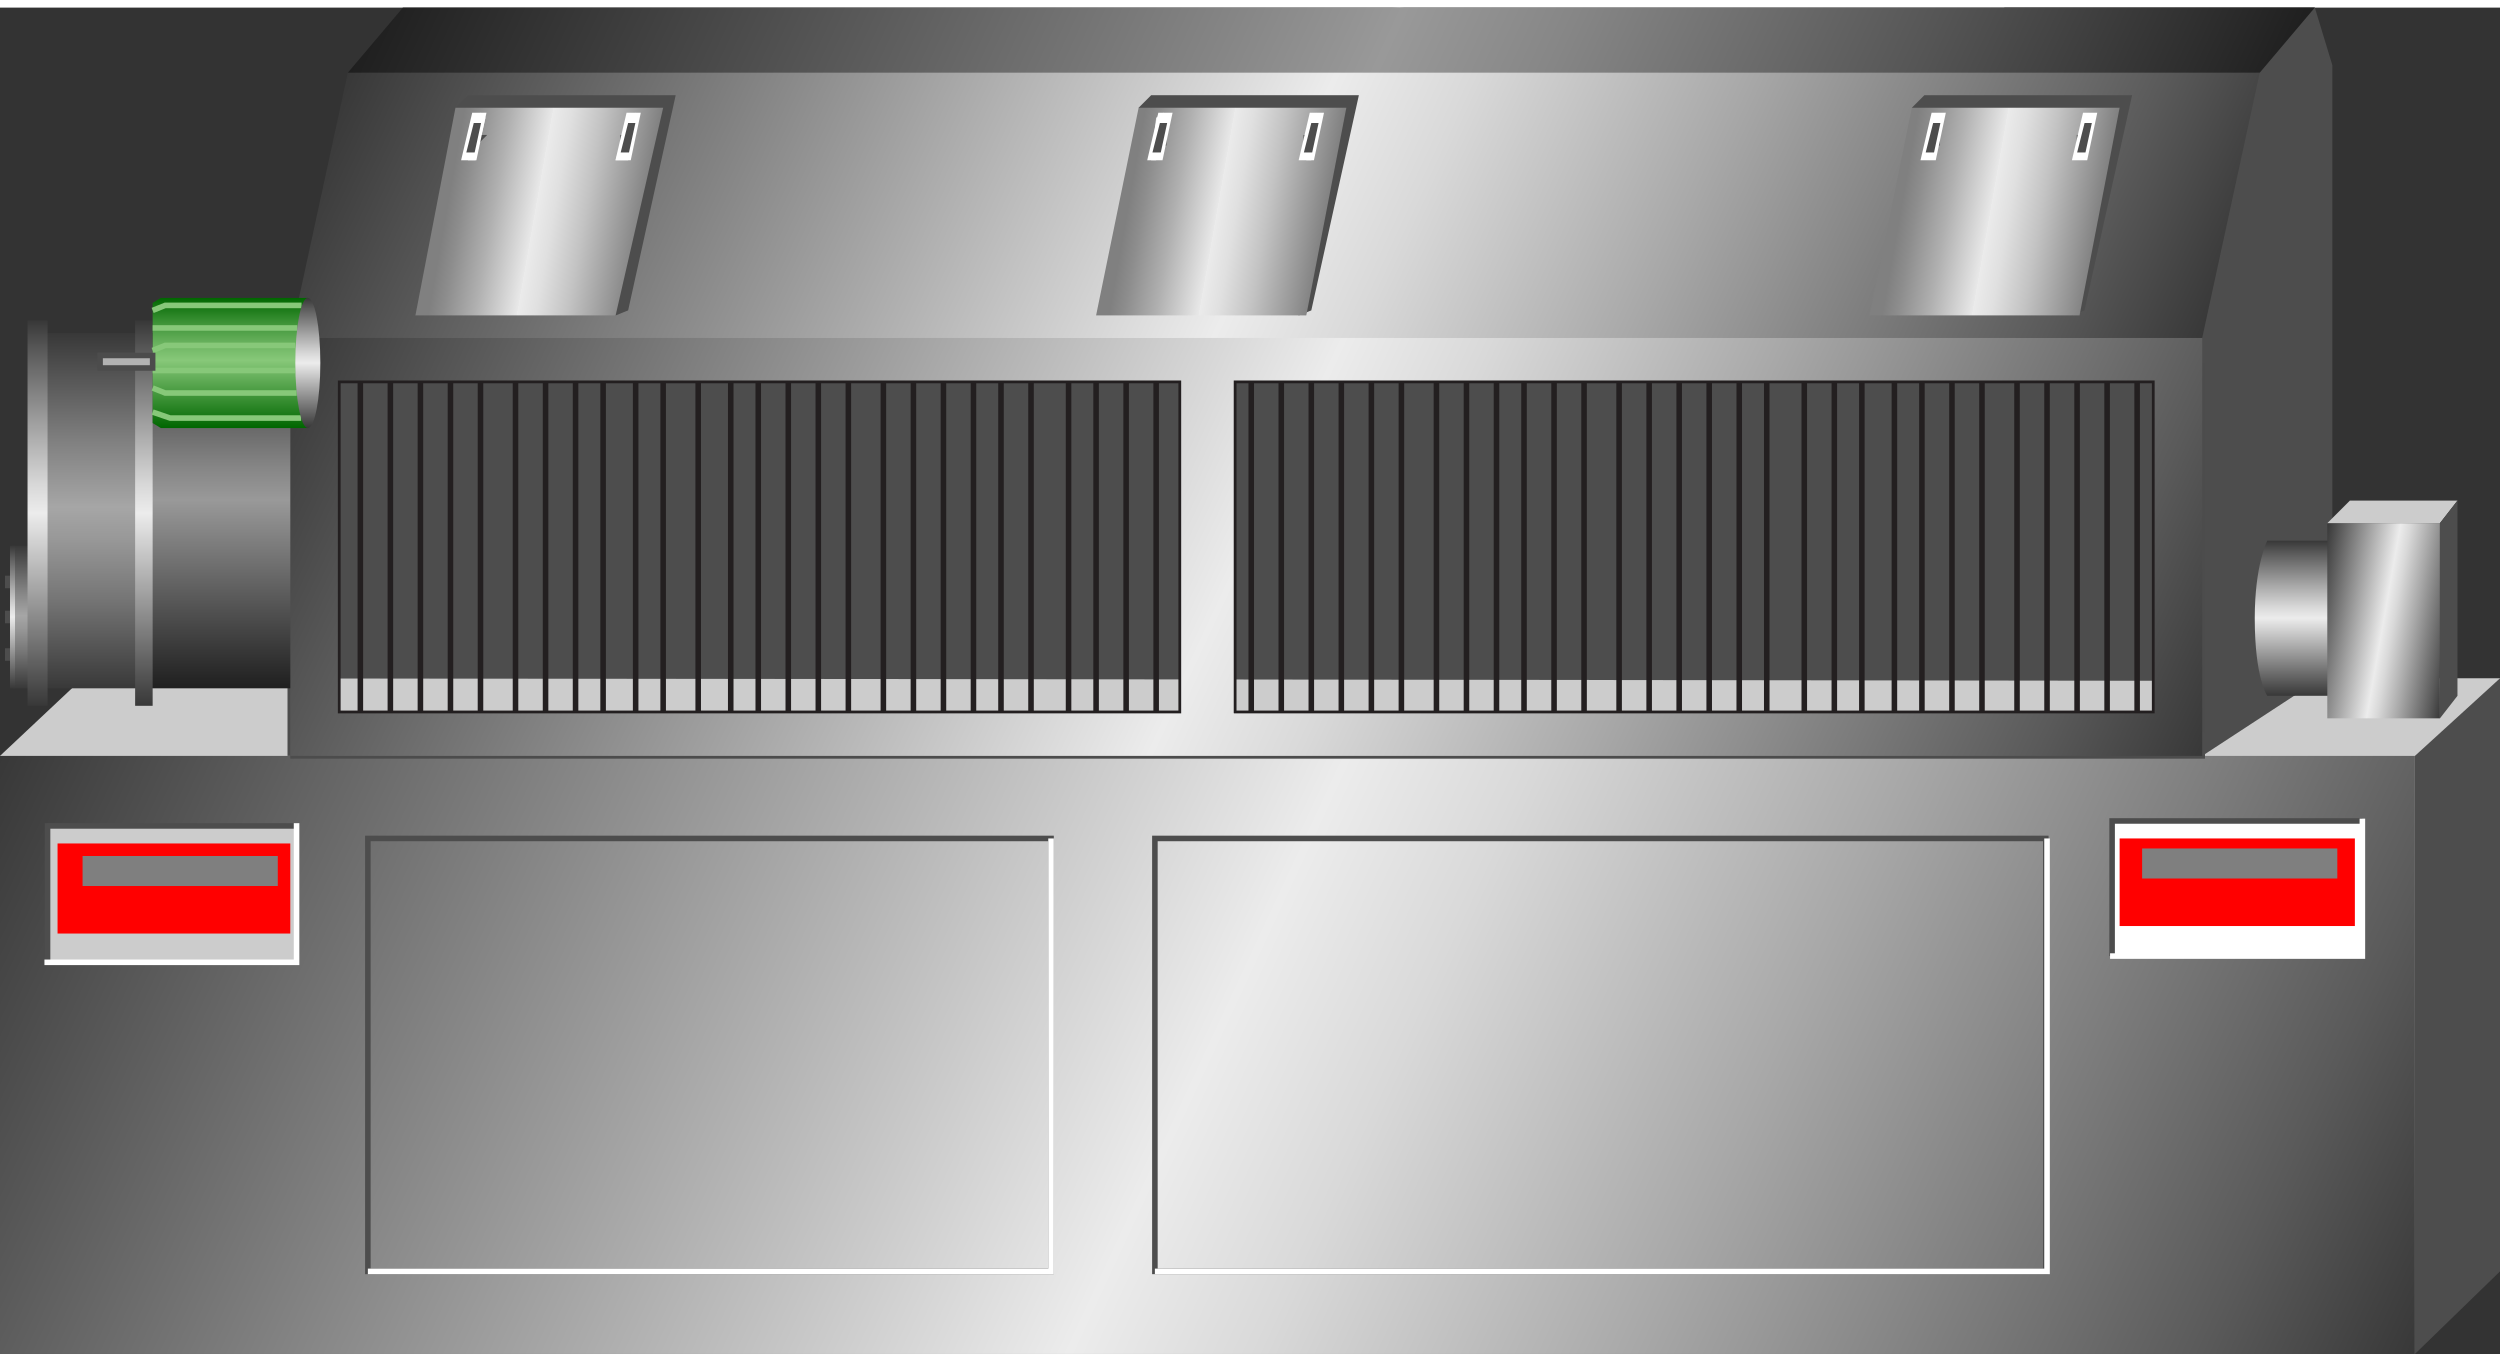 <!DOCTYPE svg PUBLIC "-//W3C//DTD SVG 1.1//EN" "http://www.w3.org/Graphics/SVG/1.1/DTD/svg11.dtd"><svg version="1.1" xmlns="http://www.w3.org/2000/svg" xmlns:xlink="http://www.w3.org/1999/xlink" width="112px" height="61px" viewBox="0 0 112.5 60.588" enable-background="new 0 0 112.5 60.588" xml:space="preserve">
<rect x="0" y="0" width="112.5" height="60.588" fill="#333333" stroke="none"/>
<g id="Group_CoolerSection">
	<path fill="#CCCCCC" d="M0,33.673l108.671,26.914l3.829-30.406H3.716L0,33.673z" />
	<path fill="none" stroke="#4C4C4C" stroke-width="0.25" d="M52.027,56.87V37.388h40.09V56.87H52.027" />
	<path fill="none" stroke="#4C4C4C" stroke-width="0.25" d="M47.297,37.388V56.87H16.554V37.388H47.297" />
	<path fill="#4D4D4D" d="M112.5,30.181l-3.829,3.492v26.914l3.829-3.717V30.181z" />
	<linearGradient id="SVGID_1_" gradientUnits="userSpaceOnUse" x1="4.551" y1="23.915" x2="104.121" y2="70.345">
		<stop offset="0" style="stop-color:#383838" />
		<stop offset="0.5" style="stop-color:#ECECEC" />
		<stop offset="0.57" style="stop-color:#D9D9D9" />
		<stop offset="0.71" style="stop-color:#A8A8A8" />
		<stop offset="0.92" style="stop-color:#5A5A5A" />
		<stop offset="1" style="stop-color:#383838" />
	</linearGradient>
	<path fill="url(#SVGID_1_)" d="M0,33.673h108.671v26.914H0V33.673z" />
	
		<rect x="51.97" y="37.388" fill="none" stroke="#4D4D4D" stroke-width="0.25" stroke-miterlimit="10" width="40.09" height="19.482" />
	
		<rect x="16.554" y="37.388" fill="none" stroke="#4D4D4D" stroke-width="0.25" stroke-miterlimit="10" width="30.743" height="19.482" />
	<polyline fill="none" stroke="#FFFFFF" stroke-width="0.25" stroke-miterlimit="10" points="47.297,37.388 47.297,56.87    16.554,56.87  " />
	<polyline fill="none" stroke="#FFFFFF" stroke-width="0.25" stroke-miterlimit="10" points="92.117,37.388 92.117,56.87    51.97,56.87  " />
</g>
<g id="Group_TaperedExhaustHood">
	<path fill="#4D4D4D" d="M14.415,15.993h83.896v14.301L14.64,30.181l-9.122-0.563l-2.365-9.347L14.415,15.993z" />
	<path fill="none" stroke="#4C4C4C" stroke-width="0.25" d="M13.063,33.673H99.1V14.867H13.063V33.673" />
	<path fill="#4D4D4D" d="M104.955,29.843l-5.855,3.83V14.867L90.188,0h13.979l0.789,2.592V29.843z" />
	<linearGradient id="SVGID_2_" gradientUnits="userSpaceOnUse" x1="20.819" y1="-8.149" x2="93.935" y2="25.945">
		<stop offset="0" style="stop-color:#383838" />
		<stop offset="0.5" style="stop-color:#ECECEC" />
		<stop offset="0.57" style="stop-color:#D9D9D9" />
		<stop offset="0.71" style="stop-color:#A8A8A8" />
		<stop offset="0.92" style="stop-color:#5A5A5A" />
		<stop offset="1" style="stop-color:#383838" />
	</linearGradient>
	<path fill="url(#SVGID_2_)" d="M13.063,14.867c0,0,2.14,1.126,41.719,1.126c44.317,0,44.317-1.126,44.317-1.126l2.59-11.938   L62.969,0L15.653,2.929L13.063,14.867z" />
	<linearGradient id="SVGID_3_" gradientUnits="userSpaceOnUse" x1="24.119" y1="-15.225" x2="95.701" y2="18.154">
		<stop offset="0" style="stop-color:#1F1F1F" />
		<stop offset="0.53" style="stop-color:#999999" />
		<stop offset="0.62" style="stop-color:#868686" />
		<stop offset="0.81" style="stop-color:#555555" />
		<stop offset="1" style="stop-color:#1F1F1F" />
	</linearGradient>
	<path fill="url(#SVGID_3_)" d="M18.131,0h86.035l-2.477,2.928H56.25H15.653L18.131,0z" />
	<path fill="none" stroke="#231F20" stroke-width="0.25" d="M14.865,15.993v16.606" />
	<path fill="none" stroke="#231F20" stroke-width="0.25" d="M16.216,15.993v16.606" />
	<path fill="none" stroke="#231F20" stroke-width="0.25" d="M17.567,15.993v16.606" />
	<path fill="none" stroke="#231F20" stroke-width="0.25" d="M18.919,15.993v16.606" />
	<path fill="none" stroke="#231F20" stroke-width="0.25" d="M20.271,15.993v16.606" />
	<path fill="none" stroke="#231F20" stroke-width="0.25" d="M21.622,15.993v16.606" />
	<path fill="none" stroke="#231F20" stroke-width="0.25" d="M23.198,15.993v16.606" />
	<path fill="none" stroke="#231F20" stroke-width="0.25" d="M24.55,15.993v16.606" />
	<path fill="none" stroke="#231F20" stroke-width="0.25" d="M25.9,15.993v16.606" />
	<path fill="none" stroke="#231F20" stroke-width="0.25" d="M27.14,15.993v16.606" />
	<path fill="none" stroke="#231F20" stroke-width="0.25" d="M28.604,15.993v16.606" />
	<path fill="none" stroke="#231F20" stroke-width="0.25" d="M29.842,15.993v16.606" />
	<path fill="none" stroke="#231F20" stroke-width="0.25" d="M31.419,15.993v16.606" />
	<path fill="none" stroke="#231F20" stroke-width="0.25" d="M32.883,15.993v16.606" />
	<path fill="none" stroke="#231F20" stroke-width="0.25" d="M34.122,15.993v16.606" />
	<path fill="none" stroke="#231F20" stroke-width="0.25" d="M35.473,15.993v16.606" />
	<path fill="none" stroke="#231F20" stroke-width="0.25" d="M36.824,15.993v16.606" />
	<path fill="none" stroke="#231F20" stroke-width="0.25" d="M38.176,15.993v16.606" />
	<path fill="none" stroke="#231F20" stroke-width="0.25" d="M39.752,15.993v16.606" />
	<path fill="none" stroke="#231F20" stroke-width="0.25" d="M41.104,15.993v16.606" />
	<path fill="none" stroke="#231F20" stroke-width="0.25" d="M42.455,15.993v16.606" />
	<path fill="none" stroke="#231F20" stroke-width="0.25" d="M43.806,15.993v16.606" />
	<path fill="none" stroke="#231F20" stroke-width="0.25" d="M45.045,15.993v16.606" />
	<path fill="none" stroke="#231F20" stroke-width="0.25" d="M46.396,15.993v16.606" />
	<path fill="none" stroke="#231F20" stroke-width="0.25" d="M48.085,15.993v16.606" />
	<path fill="none" stroke="#231F20" stroke-width="0.25" d="M49.324,15.993v16.606" />
	<path fill="none" stroke="#231F20" stroke-width="0.25" d="M50.676,15.993v16.606" />
	<path fill="none" stroke="#231F20" stroke-width="0.25" d="M52.027,15.993v16.606" />
	<path fill="none" stroke="#231F20" stroke-width="0.25" d="M53.378,15.993v16.606" />
	<path fill="none" stroke="#231F20" stroke-width="0.25" d="M54.729,15.993v16.606" />
	<path fill="none" stroke="#231F20" stroke-width="0.25" d="M56.306,15.993v16.606" />
	<path fill="none" stroke="#231F20" stroke-width="0.25" d="M57.658,15.993v16.606" />
	<path fill="none" stroke="#231F20" stroke-width="0.25" d="M59.009,15.993v16.606" />
	<path fill="none" stroke="#231F20" stroke-width="0.25" d="M60.36,15.993v16.606" />
	<path fill="none" stroke="#231F20" stroke-width="0.25" d="M61.712,15.993v16.606" />
	<path fill="none" stroke="#231F20" stroke-width="0.25" d="M63.063,15.993v16.606" />
	<path fill="none" stroke="#231F20" stroke-width="0.25" d="M64.64,15.993v16.606" />
	<path fill="none" stroke="#231F20" stroke-width="0.25" d="M65.991,15.993v16.606" />
	<path fill="none" stroke="#231F20" stroke-width="0.25" d="M67.342,15.993v16.606" />
	<path fill="none" stroke="#231F20" stroke-width="0.25" d="M68.581,15.993v16.606" />
	<path fill="none" stroke="#231F20" stroke-width="0.25" d="M69.933,15.993v16.606" />
	<path fill="none" stroke="#231F20" stroke-width="0.25" d="M71.283,15.993v16.606" />
	<path fill="none" stroke="#231F20" stroke-width="0.25" d="M72.86,15.993v16.606" />
	<path fill="none" stroke="#231F20" stroke-width="0.25" d="M74.212,15.993v16.606" />
	<path fill="none" stroke="#231F20" stroke-width="0.25" d="M75.563,15.993v16.606" />
	<path fill="none" stroke="#231F20" stroke-width="0.25" d="M76.914,15.993v16.606" />
	<path fill="none" stroke="#231F20" stroke-width="0.25" d="M78.266,15.993v16.606" />
	<path fill="none" stroke="#231F20" stroke-width="0.25" d="M79.504,15.993v16.606" />
	<path fill="none" stroke="#231F20" stroke-width="0.25" d="M81.193,15.993v16.606" />
	<path fill="none" stroke="#231F20" stroke-width="0.25" d="M82.545,15.993v16.606" />
	<path fill="none" stroke="#231F20" stroke-width="0.25" d="M83.783,15.993v16.606" />
	<path fill="none" stroke="#231F20" stroke-width="0.25" d="M85.248,15.993v16.606" />
	<path fill="none" stroke="#231F20" stroke-width="0.25" d="M86.486,15.993v16.606" />
	<path fill="none" stroke="#231F20" stroke-width="0.25" d="M87.838,15.993v16.606" />
	<path fill="none" stroke="#231F20" stroke-width="0.25" d="M89.189,15.993v16.606" />
	<path fill="none" stroke="#231F20" stroke-width="0.25" d="M90.766,15.993v16.606" />
	<path fill="none" stroke="#231F20" stroke-width="0.25" d="M92.117,15.993v16.606" />
	<path fill="none" stroke="#231F20" stroke-width="0.25" d="M93.469,15.993v16.606" />
	<path fill="none" stroke="#231F20" stroke-width="0.25" d="M94.82,15.993v16.606" />
	<path fill="none" stroke="#231F20" stroke-width="0.25" d="M96.171,15.993v16.606" />
	<path fill="none" stroke="#231F20" stroke-width="0.25" d="M97.522,15.993v16.606" />
	<path fill="none" stroke="#4C4C4C" stroke-width="0.231" d="M99.1,15.993v16.606" />
	<path fill="none" stroke="#231F20" stroke-width="0.25" d="M55.518,31.759V16.78h41.441v14.979H55.518" />
	<path fill="none" stroke="#231F20" stroke-width="0.25" d="M53.153,16.78v14.979H15.203V16.78H53.153" />
	<linearGradient id="SVGID_4_" gradientUnits="userSpaceOnUse" x1="17.145" y1="6.113" x2="95.018" y2="42.426">
		<stop offset="0" style="stop-color:#383838" />
		<stop offset="0.5" style="stop-color:#ECECEC" />
		<stop offset="0.57" style="stop-color:#D9D9D9" />
		<stop offset="0.71" style="stop-color:#A8A8A8" />
		<stop offset="0.92" style="stop-color:#5A5A5A" />
		<stop offset="1" style="stop-color:#383838" />
	</linearGradient>
	<path fill="url(#SVGID_4_)" d="M13.063,33.673H99.1V14.867H13.063V33.673z M55.518,31.759V16.78h41.441v14.979H55.518z    M53.153,16.78v14.979H15.203V16.78H53.153z" />
</g>
<g id="Group_Group2">
	<path fill="#4D4D4D" d="M21.059,3.942h9.347l-2.14,9.684l-0.563,0.226l-7.207-9.347L21.059,3.942z" />
	<path fill="#4D4D4D" d="M51.802,3.942h9.347l-2.14,9.684l-0.563,0.226l-7.207-9.347L51.802,3.942z" />
	<linearGradient id="SVGID_5_" gradientUnits="userSpaceOnUse" x1="50.293" y1="8.356" x2="59.617" y2="10.001">
		<stop offset="0.06" style="stop-color:#808080" />
		<stop offset="0.13" style="stop-color:#8D8D8D" />
		<stop offset="0.28" style="stop-color:#B0B0B0" />
		<stop offset="0.48" style="stop-color:#E8E8E8" />
		<stop offset="0.48" style="stop-color:#EBEBEB" />
		<stop offset="0.57" style="stop-color:#E0E0E0" />
		<stop offset="0.72" style="stop-color:#C3C3C3" />
		<stop offset="0.92" style="stop-color:#949494" />
		<stop offset="1" style="stop-color:#808080" />
	</linearGradient>
	<path fill="url(#SVGID_5_)" d="M51.239,4.505h9.347l-1.803,9.347h-9.459L51.239,4.505z" />
	<linearGradient id="SVGID_6_" gradientUnits="userSpaceOnUse" x1="19.661" y1="8.367" x2="28.875" y2="9.991">
		<stop offset="0.06" style="stop-color:#808080" />
		<stop offset="0.13" style="stop-color:#8D8D8D" />
		<stop offset="0.28" style="stop-color:#B0B0B0" />
		<stop offset="0.48" style="stop-color:#E8E8E8" />
		<stop offset="0.48" style="stop-color:#EBEBEB" />
		<stop offset="0.57" style="stop-color:#E0E0E0" />
		<stop offset="0.72" style="stop-color:#C3C3C3" />
		<stop offset="0.92" style="stop-color:#949494" />
		<stop offset="1" style="stop-color:#808080" />
	</linearGradient>
	<path fill="url(#SVGID_6_)" d="M20.496,4.505h9.347l-2.14,9.347h-9.009L20.496,4.505z" />
	<path fill="#F0F0F0" d="M21.622,4.73L21.622,4.73l0.225,0.226l-0.45,1.914h-0.338l0,0l0,0l0.338-1.914L21.622,4.73z M28.604,4.73   L28.604,4.73v0.226L28.266,6.87H28.04l0,0h-0.337l0.563-1.914L28.604,4.73z M21.396,5.856h0.225l0,0l-0.225,0.226l0,0l0,0V5.856   L21.396,5.856L21.396,5.856z M28.266,5.856L28.266,5.856L28.266,5.856v0.226l0,0H28.04V5.856l0,0H28.266z M87.05,4.73h0.226v0.226   L87.05,6.87h-0.226l0,0h-0.338l0.563-1.914V4.73z M94.031,4.73L94.031,4.73v0.226L93.693,6.87h-0.225l0,0l0,0l0.225-1.914   L94.031,4.73z M87.05,5.856L87.05,5.856L87.05,5.856v0.226l0,0h-0.226V5.856l0,0H87.05z M93.693,5.856h0.338l0,0v0.226h-0.338l0,0   V5.856L93.693,5.856L93.693,5.856z M52.365,4.73L52.365,4.73l0.225,0.226L52.027,6.87l0,0l0,0h-0.225l0.225-1.914L52.365,4.73z    M59.234,4.73L59.234,4.73v0.226L59.009,6.87h-0.226l0,0l0,0l0.226-1.914L59.234,4.73z M52.027,5.856h0.338l0,0v0.226h-0.338l0,0   V5.856L52.027,5.856L52.027,5.856z M59.009,5.856L59.009,5.856L59.009,5.856v0.226l0,0h-0.226V5.856H59.009L59.009,5.856z" />
	<path fill="none" stroke="#4C4C4C" stroke-width="0.25" d="M21.396,5.856h0.225l-0.225,0.226V5.856" />
	<path fill="none" stroke="#4C4C4C" stroke-width="0.25" d="M28.266,5.856v0.226H28.04V5.856H28.266" />
	<path fill="none" stroke="#4C4C4C" stroke-width="0.25" d="M52.027,5.856h0.338v0.226h-0.338V5.856" />
	<path fill="none" stroke="#4C4C4C" stroke-width="0.25" d="M59.009,5.856v0.226h-0.226V5.856H59.009" />
	<polyline fill="#FFFFFF" points="21.891,4.73 21.438,6.87 20.75,6.87 21.25,4.73  " />
	<polyline fill="#4D4D4D" points="21.647,5.194 21.359,6.52 20.984,6.52 21.319,5.194  " />
	<polyline fill="#FFFFFF" points="28.836,4.73 28.383,6.87 27.695,6.87 28.195,4.73  " />
	<polyline fill="#4D4D4D" points="28.592,5.194 28.305,6.52 27.93,6.52 28.265,5.194  " />
	<polyline fill="#FFFFFF" points="59.58,4.73 59.127,6.87 58.439,6.87 58.939,4.73  " />
	<polyline fill="#4D4D4D" points="59.336,5.194 59.049,6.52 58.674,6.52 59.008,5.194  " />
	<polyline fill="#FFFFFF" points="52.766,4.73 52.313,6.87 51.625,6.87 52.125,4.73  " />
	<polyline fill="#4D4D4D" points="52.522,5.194 52.235,6.52 51.86,6.52 52.195,5.194  " />
	<path fill="#4D4D4D" d="M86.598,3.942h9.348l-2.141,9.684l-0.563,0.226l-7.207-9.347L86.598,3.942z" />
	<linearGradient id="SVGID_7_" gradientUnits="userSpaceOnUse" x1="85.09" y1="8.357" x2="94.414" y2="10.001">
		<stop offset="0.06" style="stop-color:#808080" />
		<stop offset="0.13" style="stop-color:#8D8D8D" />
		<stop offset="0.28" style="stop-color:#B0B0B0" />
		<stop offset="0.48" style="stop-color:#E8E8E8" />
		<stop offset="0.48" style="stop-color:#EBEBEB" />
		<stop offset="0.57" style="stop-color:#E0E0E0" />
		<stop offset="0.72" style="stop-color:#C3C3C3" />
		<stop offset="0.92" style="stop-color:#949494" />
		<stop offset="1" style="stop-color:#808080" />
	</linearGradient>
	<path fill="url(#SVGID_7_)" d="M86.035,4.505h9.348l-1.803,9.347h-9.459L86.035,4.505z" />
	<path fill="none" stroke="#4C4C4C" stroke-width="0.25" d="M86.823,5.856h0.338v0.226h-0.338V5.856" />
	<path fill="none" stroke="#4C4C4C" stroke-width="0.25" d="M93.805,5.856v0.226H93.58V5.856H93.805" />
	<polyline fill="#FFFFFF" points="94.377,4.73 93.924,6.87 93.236,6.87 93.736,4.73  " />
	<polyline fill="#4D4D4D" points="94.133,5.194 93.846,6.52 93.471,6.52 93.805,5.194  " />
	<polyline fill="#FFFFFF" points="87.563,4.73 87.109,6.87 86.422,6.87 86.922,4.73  " />
	<polyline fill="#4D4D4D" points="87.318,5.194 87.031,6.52 86.656,6.52 86.991,5.194  " />
</g>
<g id="Group_Port1">
	<g>
		<linearGradient id="SVGID_8_" gradientUnits="userSpaceOnUse" x1="9.854" y1="30.632" x2="9.854" y2="14.642">
			<stop offset="0" style="stop-color:#1F1F1F" />
			<stop offset="0.53" style="stop-color:#999999" />
			<stop offset="0.62" style="stop-color:#868686" />
			<stop offset="0.81" style="stop-color:#555555" />
			<stop offset="1" style="stop-color:#1F1F1F" />
		</linearGradient>
		<path fill="url(#SVGID_8_)" d="M6.644,30.632h6.419V14.642H6.644V30.632z" />
		<path fill="#4D4D4D" d="M0.45,28.83H0.225v0.563H0.45V28.83z" />
		<path fill="#4D4D4D" d="M0.45,25.564H0.225v0.563H0.45V25.564z" />
		<path fill="#4D4D4D" d="M0.45,27.141H0.225v0.563H0.45V27.141z" />
		<linearGradient id="SVGID_9_" gradientUnits="userSpaceOnUse" x1="4.16" y1="30.632" x2="4.16" y2="14.641">
			<stop offset="0" style="stop-color:#383838" />
			<stop offset="0.01" style="stop-color:#3B3B3B" />
			<stop offset="0.25" style="stop-color:#757575" />
			<stop offset="0.42" style="stop-color:#989898" />
			<stop offset="0.51" style="stop-color:#A6A6A6" />
			<stop offset="0.69" style="stop-color:#818181" />
			<stop offset="1" style="stop-color:#383838" />
		</linearGradient>
		<path fill="url(#SVGID_9_)" d="M6.362,14.641H1.958v15.991h4.404V14.641z" />
		<linearGradient id="SVGID_10_" gradientUnits="userSpaceOnUse" x1="0.977" y1="30.632" x2="0.977" y2="24.213">
			<stop offset="0" style="stop-color:#383838" />
			<stop offset="0.01" style="stop-color:#3B3B3B" />
			<stop offset="0.25" style="stop-color:#757575" />
			<stop offset="0.42" style="stop-color:#989898" />
			<stop offset="0.51" style="stop-color:#A6A6A6" />
			<stop offset="0.69" style="stop-color:#818181" />
			<stop offset="1" style="stop-color:#383838" />
		</linearGradient>
		<path fill="url(#SVGID_10_)" d="M0.563,24.213h0.828v6.419H0.563V24.213z" />
		<linearGradient id="SVGID_11_" gradientUnits="userSpaceOnUse" x1="6.475" y1="31.419" x2="6.475" y2="14.078">
			<stop offset="0" style="stop-color:#383838" />
			<stop offset="0.5" style="stop-color:#ECECEC" />
			<stop offset="0.57" style="stop-color:#D9D9D9" />
			<stop offset="0.71" style="stop-color:#A8A8A8" />
			<stop offset="0.92" style="stop-color:#5A5A5A" />
			<stop offset="1" style="stop-color:#383838" />
		</linearGradient>
		<path fill="url(#SVGID_11_)" d="M6.869,14.078H6.081v17.341h0.788V14.078z" />
		<linearGradient id="SVGID_12_" gradientUnits="userSpaceOnUse" x1="0.563" y1="30.632" x2="0.563" y2="24.213">
			<stop offset="0" style="stop-color:#383838" />
			<stop offset="0.5" style="stop-color:#ECECEC" />
			<stop offset="0.57" style="stop-color:#D9D9D9" />
			<stop offset="0.71" style="stop-color:#A8A8A8" />
			<stop offset="0.92" style="stop-color:#5A5A5A" />
			<stop offset="1" style="stop-color:#383838" />
		</linearGradient>
		<path fill="url(#SVGID_12_)" d="M0.676,24.213H0.45v6.419h0.226V24.213z" />
		<linearGradient id="SVGID_13_" gradientUnits="userSpaceOnUse" x1="1.689" y1="31.419" x2="1.689" y2="14.078">
			<stop offset="0" style="stop-color:#383838" />
			<stop offset="0.5" style="stop-color:#ECECEC" />
			<stop offset="0.57" style="stop-color:#D9D9D9" />
			<stop offset="0.71" style="stop-color:#A8A8A8" />
			<stop offset="0.92" style="stop-color:#5A5A5A" />
			<stop offset="1" style="stop-color:#383838" />
		</linearGradient>
		<path fill="url(#SVGID_13_)" d="M2.14,14.078H1.239v17.341H2.14V14.078z" />
	</g>
</g>
<g id="Group_Motor">
	<linearGradient id="SVGID_14_" gradientUnits="userSpaceOnUse" x1="10.36" y1="18.919" x2="10.36" y2="13.064">
		<stop offset="0" style="stop-color:#006600" />
		<stop offset="0.52" style="stop-color:#87C879" />
		<stop offset="0.61" style="stop-color:#74BA68" />
		<stop offset="0.79" style="stop-color:#43973C" />
		<stop offset="1" style="stop-color:#006600" />
	</linearGradient>
	<path fill="url(#SVGID_14_)" d="M7.236,13.064l-0.367,0.225v5.406l0.367,0.225h6.615v-2.927v-2.929H7.236z" />
	<path fill="none" stroke="#87C879" stroke-width="0.25" d="M6.869,13.627l0.563-0.226h6.138" />
	<path fill="none" stroke="#87C879" stroke-width="0.25" d="M6.869,18.201l0.788,0.27h5.895" />
	<path fill="none" stroke="#87C879" stroke-width="0.25" d="M6.869,17.118l0.563,0.225h5.919" />
	<path fill="none" stroke="#87C879" stroke-width="0.25" d="M6.869,16.33h6.419" />
	<path fill="none" stroke="#87C879" stroke-width="0.25" d="M6.869,15.429l0.563-0.226h5.855" />
	<path fill="none" stroke="#87C879" stroke-width="0.25" d="M6.869,14.416h6.508" />
	<path fill="#B2B2B2" stroke="#4C4C4C" stroke-width="0.25" d="M4.504,16.217h2.365v-0.563H4.504V16.217z" />
	<linearGradient id="SVGID_15_" gradientUnits="userSpaceOnUse" x1="13.851" y1="18.919" x2="13.851" y2="13.064">
		<stop offset="0" style="stop-color:#383838" />
		<stop offset="0.5" style="stop-color:#ECECEC" />
		<stop offset="0.57" style="stop-color:#D9D9D9" />
		<stop offset="0.71" style="stop-color:#A8A8A8" />
		<stop offset="0.92" style="stop-color:#5A5A5A" />
		<stop offset="1" style="stop-color:#383838" />
	</linearGradient>
	<ellipse fill="url(#SVGID_15_)" cx="13.852" cy="15.992" rx="0.563" ry="2.928" />
</g>
<g id="Group_Group1">
	<linearGradient id="SVGID_16_" gradientUnits="userSpaceOnUse" x1="103.209" y1="30.97" x2="103.209" y2="23.988">
		<stop offset="0" style="stop-color:#383838" />
		<stop offset="0.5" style="stop-color:#ECECEC" />
		<stop offset="0.57" style="stop-color:#D9D9D9" />
		<stop offset="0.71" style="stop-color:#A8A8A8" />
		<stop offset="0.92" style="stop-color:#5A5A5A" />
		<stop offset="1" style="stop-color:#383838" />
	</linearGradient>
	<path fill="url(#SVGID_16_)" d="M101.464,27.479c0,2.702,0.563,3.49,0.563,3.49h2.928v-6.982h-2.928   C102.027,23.988,101.464,25.075,101.464,27.479z" />
	<linearGradient id="SVGID_17_" gradientUnits="userSpaceOnUse" x1="104.055" y1="27.025" x2="110.472" y2="28.157">
		<stop offset="0" style="stop-color:#383838" />
		<stop offset="0.5" style="stop-color:#ECECEC" />
		<stop offset="0.57" style="stop-color:#D9D9D9" />
		<stop offset="0.71" style="stop-color:#A8A8A8" />
		<stop offset="0.92" style="stop-color:#5A5A5A" />
		<stop offset="1" style="stop-color:#383838" />
	</linearGradient>
	<path fill="url(#SVGID_17_)" d="M104.729,31.983h5.067v-8.784h-5.067V31.983z" />
	<path fill="#CCCCCC" d="M105.743,22.186h4.843l-0.789,1.014h-5.067L105.743,22.186z" />
	<path fill="#4D4D4D" d="M110.586,30.97l-0.789,1.014v-8.784l0.789-1.014V30.97z" />
</g>
<g id="Group_Group3">
	<path fill="#FFFFFF" d="M95.045,36.601h11.262v6.08H95.045V36.601z" />
	<path fill="#CCCCCC" d="M2.14,36.825h11.148v6.193H2.14V36.825z" />
	<path fill="#FF0000" d="M95.383,37.388h10.586v3.941H95.383V37.388z" />
	<path fill="#FF0000" d="M2.59,37.614h10.473v4.053H2.59V37.614z" />
	<path fill="#7F7F7F" d="M3.716,38.177H12.5v1.352H3.716V38.177z" />
	<path fill="#7F7F7F" d="M96.396,37.839h8.783v1.352h-8.783V37.839z" />
	<polyline fill="none" stroke="#4D4D4D" stroke-width="0.25" stroke-miterlimit="10" points="13.438,36.825 2.14,36.825    2.14,43.019  " />
	<polyline fill="none" stroke="#4D4D4D" stroke-width="0.25" stroke-miterlimit="10" points="106.307,36.601 95.045,36.601    95.045,42.681  " />
	<polyline fill="none" stroke="#FFFFFF" stroke-width="0.25" stroke-miterlimit="10" points="94.953,42.681 106.307,42.681    106.307,36.497  " />
	<polyline fill="none" stroke="#FFFFFF" stroke-width="0.25" stroke-miterlimit="10" points="2,42.962 13.345,42.962 13.345,36.7     " />
</g>
</svg>